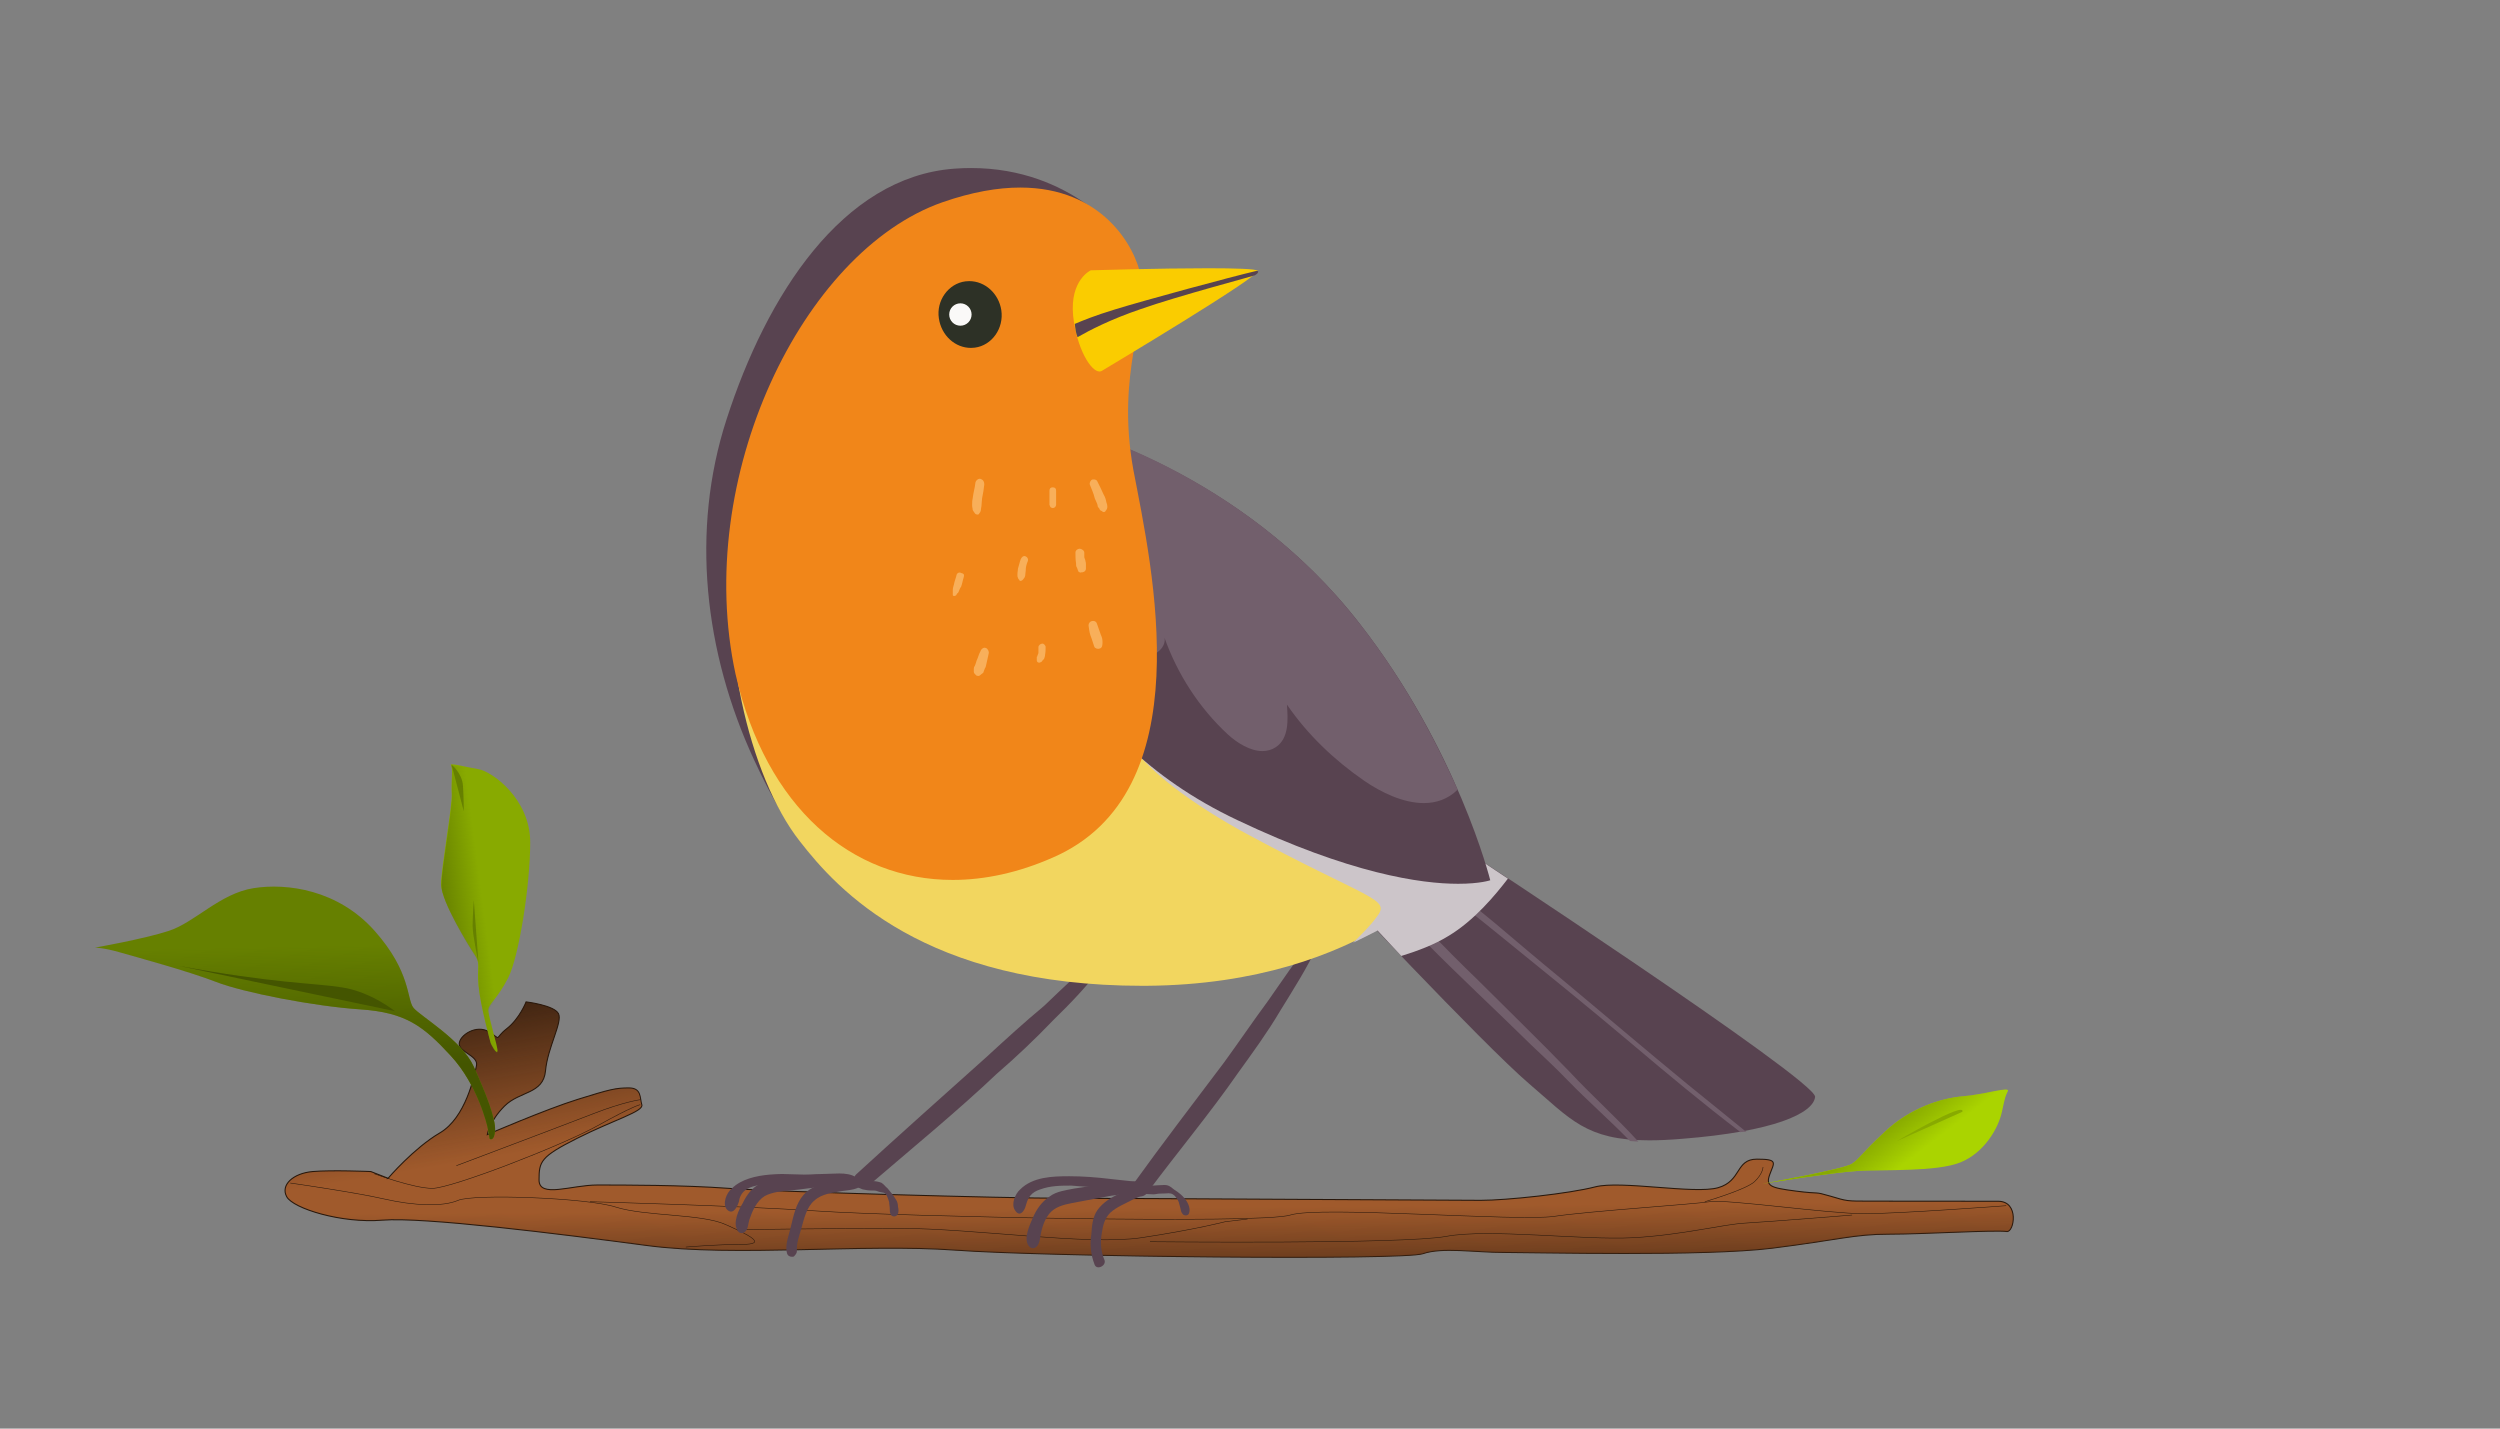 <?xml version="1.0" encoding="UTF-8" standalone="no"?>
<!-- Generator: Adobe Illustrator 17.0.0, SVG Export Plug-In . SVG Version: 6.00 Build 0)  -->

<svg
   xmlns:dc="http://purl.org/dc/elements/1.1/"
   xmlns:cc="http://creativecommons.org/ns#"
   xmlns:rdf="http://www.w3.org/1999/02/22-rdf-syntax-ns#"
   xmlns:svg="http://www.w3.org/2000/svg"
   xmlns="http://www.w3.org/2000/svg"
   xmlns:sodipodi="http://sodipodi.sourceforge.net/DTD/sodipodi-0.dtd"
   xmlns:inkscape="http://www.inkscape.org/namespaces/inkscape"
   version="1.1"
   x="0px"
   y="0px"
   width="297.64px"
   height="170.08px"
   viewBox="0 0 297.64 170.08"
   enable-background="new 0 0 297.64 170.08"
   xml:space="preserve"
   id="svg92"
   sodipodi:docname="bird_branch.svg"
   inkscape:version="0.92.5 (2060ec1f9f, 2020-04-08)"><rect x="0" y="0" width="297.64" height="170.08" fill="#808080" stroke="none"/><defs
   id="defs96"><linearGradient
     id="a"
     x1="231.57"
     x2="228.09"
     y1="419.97"
     y2="410.61"
     gradientTransform="matrix(0.246,-0.395,-0.395,-0.246,337.357,326.176)"
     gradientUnits="userSpaceOnUse"><stop
       stop-color="#8a0"
       offset="0"
       id="stop22" /><stop
       stop-color="#8a0"
       stop-opacity="0"
       offset="1"
       id="stop24" /></linearGradient><linearGradient
     id="b"
     x1="66.938"
     x2="66.085"
     y1="120.99"
     y2="76.039"
     gradientUnits="userSpaceOnUse"
     gradientTransform="matrix(0.316,0,0,0.316,11.848,88.733)"><stop
       stop-color="#450"
       offset="0"
       id="stop17" /><stop
       stop-color="#450"
       stop-opacity="0"
       offset="1"
       id="stop19" /></linearGradient><linearGradient
     id="c"
     x1="128.89"
     x2="144.49"
     y1="61.853"
     y2="59.8"
     gradientUnits="userSpaceOnUse"
     gradientTransform="matrix(0.316,0,0,0.316,11.848,88.733)"><stop
       stop-color="#668000"
       offset="0"
       id="stop12" /><stop
       stop-color="#668000"
       stop-opacity="0"
       offset="1"
       id="stop14" /></linearGradient><linearGradient
     id="d"
     x1="198.5"
     x2="206.77"
     y1="406.64"
     y2="445.49"
     gradientTransform="matrix(0.719,0,0,0.56,-80.644,-113.277)"
     gradientUnits="userSpaceOnUse"><stop
       stop-color="#28170b"
       offset="0"
       id="stop7" /><stop
       stop-color="#28170b"
       stop-opacity="0"
       offset="1"
       id="stop9" /></linearGradient><linearGradient
     id="e"
     x1="292.11"
     x2="291.94"
     y1="476.45"
     y2="459.21"
     gradientTransform="matrix(0.719,0,0,0.56,-80.644,-113.277)"
     gradientUnits="userSpaceOnUse"><stop
       stop-color="#502d16"
       offset="0"
       id="stop2" /><stop
       stop-color="#502d16"
       stop-opacity="0"
       offset="1"
       id="stop4" /></linearGradient></defs><sodipodi:namedview
   pagecolor="#ffffff"
   bordercolor="#666666"
   borderopacity="1"
   objecttolerance="10"
   gridtolerance="10"
   guidetolerance="10"
   inkscape:pageopacity="0"
   inkscape:pageshadow="2"
   inkscape:window-width="1057"
   inkscape:window-height="716"
   id="namedview94"
   showgrid="false"
   inkscape:zoom="1.61"
   inkscape:cx="151.63917"
   inkscape:cy="85.040001"
   inkscape:window-x="378"
   inkscape:window-y="88"
   inkscape:window-maximized="0"
   inkscape:current-layer="layer2" />








<g
   inkscape:groupmode="layer"
   id="layer2"
   inkscape:label="Layer 2"><path
     d="m 46.206,140.281 -2.054,-0.8 c 0,0 -4.622,-0.2 -6.933,0 -2.311,0.2 -3.852,1.6 -3.081,3 0.771,1.4 6.508,3.186 11.386,2.786 4.879,-0.4 20.968,1.614 31.496,3.015 10.528,1.4 25.704,-0.249 36.744,0.552 11.04,0.8 53.32,1.225 55.631,0.425 2.312,-0.8 6.137,-0.151 9.732,-0.151 3.595,0 23.881,0.497 31.84,-0.503 7.959,-1 9.802,-1.669 13.911,-1.669 4.109,0 12.677,-0.521 14.035,-0.317 0.877,0.131 1.541,-3.601 -1.027,-3.601 -2.568,0 -12.025,-0.014 -15.106,-0.014 -3.081,0 -2.825,0 -4.879,-0.6 -2.054,-0.6 -1.027,-0.2 -4.109,-0.6 -3.082,-0.4 -3.595,-0.6 -3.081,-2 0.513,-1.4 1.027,-1.8 -1.541,-1.8 -2.568,0 -1.798,2.6 -4.622,3.4 -2.825,0.8 -11.555,-0.897 -14.637,-0.097 -3.081,0.8 -10.528,1.6 -13.61,1.6 -3.081,0 -42.384,-0.245 -49.575,-0.245 -7.19,0 -34.559,-0.78 -39.953,-1.18 -5.394,-0.4 -12.582,-0.4 -15.664,-0.4 -3.081,0 -6.933,1.6 -6.933,-0.6 0,-2.2 0.167,-2.758 4.532,-4.958 4.365,-2.2 7.96,-3.2 7.704,-4.001 -0.257,-0.8 0,-2 -1.541,-2 -1.541,0 -2.221,0.158 -6.073,1.358 -3.852,1.2 -10.785,4.201 -10.785,4.201 0,0 0.257,-1.6 2.054,-3.4 1.798,-1.8 4.622,-1.4 4.879,-4.201 0.257,-2.8 2.054,-5.801 1.541,-6.801 -0.514,-1 -3.852,-1.4 -3.852,-1.4 0,0 -0.77,2 -2.311,3.2 -1.541,1.2 -0.514,1.4 -2.054,0.4 -1.541,-1 -3.595,0.4 -3.595,1.4 0,1 2.311,1.4 2.054,2.6 -0.257,1.2 -1.284,6.201 -4.365,8.001 -3.081,1.8 -6.163,5.401 -6.163,5.401 z"
     id="path29"
     inkscape:connector-curvature="0"
     style="fill:#a05a2c;fill-rule:evenodd;stroke:#28170b;stroke-width:0.127" /><path
     d="m 46.206,140.281 -2.054,-0.8 c 0,0 -4.622,-0.2 -6.933,0 -2.311,0.2 -3.852,1.6 -3.081,3 0.771,1.4 6.508,3.186 11.386,2.786 4.879,-0.4 20.968,1.614 31.496,3.015 10.528,1.4 25.704,-0.249 36.744,0.552 11.04,0.8 53.32,1.225 55.631,0.425 2.312,-0.8 6.137,-0.151 9.732,-0.151 3.595,0 23.881,0.497 31.84,-0.503 7.959,-1 9.802,-1.669 13.911,-1.669 4.109,0 12.677,-0.521 14.035,-0.317 0.877,0.131 1.541,-3.601 -1.027,-3.601 -2.568,0 -12.025,-0.014 -15.106,-0.014 -3.081,0 -2.825,0 -4.879,-0.6 -2.054,-0.6 -1.027,-0.2 -4.109,-0.6 -3.082,-0.4 -3.595,-0.6 -3.081,-2 0.513,-1.4 1.027,-1.8 -1.541,-1.8 -2.568,0 -1.798,2.6 -4.622,3.4 -2.825,0.8 -11.555,-0.897 -14.637,-0.097 -3.081,0.8 -10.528,1.6 -13.61,1.6 -3.081,0 -42.384,-0.245 -49.575,-0.245 -7.19,0 -34.559,-0.78 -39.953,-1.18 -5.394,-0.4 -12.582,-0.4 -15.664,-0.4 -3.081,0 -6.933,1.6 -6.933,-0.6 0,-2.2 -0.136,-2.758 4.23,-4.958 4.365,-2.2 7.96,-3.2 7.704,-4.001 -0.257,-0.8 0,-2 -1.541,-2 -1.541,0 -1.919,0.158 -5.77,1.358 -3.852,1.2 -10.785,4.201 -10.785,4.201 0,0 0.257,-1.6 2.054,-3.4 1.798,-1.8 4.622,-1.4 4.879,-4.201 0.257,-2.8 2.054,-5.801 1.541,-6.801 -0.514,-1 -3.852,-1.4 -3.852,-1.4 0,0 -0.77,2 -2.311,3.2 -1.541,1.2 -0.514,1.4 -2.054,0.4 -1.541,-1 -3.595,0.4 -3.595,1.4 0,1 2.311,1.4 2.054,2.6 -0.257,1.2 -1.284,6.201 -4.365,8.001 -3.081,1.8 -6.163,5.401 -6.163,5.401 z"
     id="path31-6"
     style="fill:url(#e);fill-rule:evenodd;stroke-width:0.316"
     inkscape:connector-curvature="0" /><path
     d="m 46.206,140.281 -2.054,-0.8 c 0,0 -4.622,-0.2 -6.933,0 -2.311,0.2 -3.852,1.6 -3.081,3 0.771,1.4 6.508,3.186 11.386,2.786 4.879,-0.4 20.968,1.614 31.496,3.015 10.528,1.4 25.704,-0.249 36.744,0.552 11.04,0.8 53.32,1.225 55.631,0.425 2.312,-0.8 6.137,-0.151 9.732,-0.151 3.595,0 23.881,0.497 31.84,-0.503 7.959,-1 9.802,-1.669 13.911,-1.669 4.109,0 12.677,-0.521 14.035,-0.317 0.877,0.131 1.541,-3.601 -1.027,-3.601 -2.568,0 -12.025,-0.014 -15.106,-0.014 -3.081,0 -2.825,0 -4.879,-0.6 -2.054,-0.6 -1.027,-0.2 -4.109,-0.6 -3.082,-0.4 -3.595,-0.6 -3.081,-2 0.513,-1.4 1.027,-1.8 -1.541,-1.8 -2.568,0 -1.798,2.6 -4.622,3.4 -2.825,0.8 -11.555,-0.897 -14.637,-0.097 -3.081,0.8 -10.528,1.6 -13.61,1.6 -3.081,0 -42.384,-0.245 -49.575,-0.245 -7.19,0 -34.559,-0.78 -39.953,-1.18 -5.394,-0.4 -12.582,-0.4 -15.664,-0.4 -3.081,0 -6.933,1.6 -6.933,-0.6 0,-2.2 0.066,-2.758 4.431,-4.958 4.365,-2.2 7.96,-3.2 7.704,-4.001 -0.257,-0.8 0,-2 -1.541,-2 -1.541,0 -2.12,0.158 -5.972,1.358 -3.852,1.2 -10.785,4.201 -10.785,4.201 0,0 0.257,-1.6 2.054,-3.4 1.798,-1.8 4.622,-1.4 4.879,-4.201 0.257,-2.8 2.054,-5.801 1.541,-6.801 -0.514,-1 -3.852,-1.4 -3.852,-1.4 0,0 -0.77,2 -2.311,3.2 -1.541,1.2 -0.514,1.4 -2.054,0.4 -1.541,-1 -3.595,0.4 -3.595,1.4 0,1 2.311,1.4 2.054,2.6 -0.257,1.2 -1.284,6.201 -4.365,8.001 -3.081,1.8 -6.163,5.401 -6.163,5.401 z"
     id="path33-2"
     style="fill:url(#d);fill-rule:evenodd;stroke-width:0.316"
     inkscape:connector-curvature="0" /><path
     d="m 58.408,124.148 c 0,0 -1.27,-4.628 -1.452,-6.896 -0.182,-2.269 0.272,-2.541 -0.454,-3.63 -0.726,-1.089 -3.993,-6.443 -3.993,-8.348 0,-1.906 1.361,-9.347 1.27,-10.799 -0.091,-1.452 0.181,-2.995 -0.091,-3.357 -0.272,-0.363 1.633,0.181 3.267,0.454 1.633,0.272 6.17,3.539 6.17,8.711 0,5.172 -1.361,13.702 -2.632,16.152 -1.27,2.45 -2.269,3.085 -2.359,3.721 -0.091,0.635 1.18,4.537 1.089,4.991 -0.091,0.454 -0.817,-0.907 -0.817,-0.998 z"
     id="path35-6"
     inkscape:connector-curvature="0"
     style="fill:#88aa00;fill-rule:evenodd;stroke-width:0.316" /><path
     d="m 56.955,114.526 c 0,0 -0.689,-3.115 -0.689,-4.294 0,-1.18 0.144,-3.053 0.144,-3.053"
     id="path37-7"
     inkscape:connector-curvature="0"
     style="fill:#668000;fill-rule:evenodd;stroke-width:0.316" /><path
     d="m 53.762,91.045 c 0,0 1.27,0.998 1.361,2.541 0.091,1.543 0.091,2.995 0.091,2.995"
     id="path39-5"
     inkscape:connector-curvature="0"
     style="fill:#668000;fill-rule:evenodd;stroke-width:0.316" /><path
     d="m 58.032,134.145 c 0,0 -1.089,-4.9 -4.356,-8.439 -3.267,-3.539 -5.354,-5.172 -10.799,-5.535 -5.445,-0.363 -13.884,-1.996 -17.15,-3.267 -3.267,-1.27 -9.619,-2.994 -11.524,-3.539 -1.906,-0.544 -2.904,-0.544 -2.904,-0.544 0,0 5.717,-0.998 8.802,-1.996 3.085,-0.998 6.08,-4.447 10.073,-5.082 3.993,-0.635 10.073,0.181 14.428,5.082 4.356,4.9 3.811,8.167 4.628,9.165 0.817,0.998 5.717,3.811 7.169,6.987 1.452,3.176 2.632,6.261 2.541,7.622 -0.091,1.361 -0.635,0.998 -0.635,0.998 l -0.272,-1.452 z"
     id="path41-6"
     inkscape:connector-curvature="0"
     style="fill:#668000;fill-rule:evenodd;stroke-width:0.316" /><path
     d="m 47.02,120.39 c 0,0 -2.829,-2.289 -6.277,-2.833 -3.448,-0.544 -8.13,-0.455 -19.556,-2.586"
     id="path43-9"
     inkscape:connector-curvature="0"
     style="fill:#445500;fill-rule:evenodd;stroke-width:0.316" /><path
     d="m 209.778,140.944 c 0,0 8.475,-1.376 11.464,-1.542 2.989,-0.166 9.352,0.136 12.175,-1.018 2.822,-1.153 4.499,-4.046 4.92,-5.999 0.421,-1.953 0.427,-1.871 0.71,-2.478 0.283,-0.607 -2.719,0.394 -5.37,0.616 -2.65,0.222 -6.301,1.444 -9.24,4.192 -2.939,2.748 -2.988,3.169 -3.933,3.832 -0.945,0.663 -10.808,2.405 -10.725,2.398 z"
     id="path45-8"
     inkscape:connector-curvature="0"
     style="fill:#aad400;fill-rule:evenodd;stroke-width:0.316" /><path
     d="m 225.779,135.879 c 0,0 8.29,-4.853 7.854,-3.515"
     id="path47-7"
     inkscape:connector-curvature="0"
     style="fill:#88aa00;fill-rule:evenodd;stroke-width:0.316" /><path
     d="m 58.449,124.296 c 0,0 -1.27,-4.628 -1.452,-6.896 -0.182,-2.269 0.272,-2.541 -0.454,-3.63 -0.726,-1.089 -3.993,-6.443 -3.993,-8.348 0,-1.906 1.361,-9.347 1.27,-10.799 -0.091,-1.452 0.181,-2.995 -0.091,-3.357 -0.272,-0.363 1.633,0.181 3.267,0.454 1.633,0.272 6.17,3.539 6.17,8.711 0,5.172 -1.361,13.702 -2.632,16.152 -1.27,2.45 -2.269,3.085 -2.359,3.721 -0.091,0.635 1.18,4.537 1.089,4.991 -0.091,0.454 -0.817,-0.907 -0.817,-0.998 z"
     id="path49-2"
     style="fill:url(#c);fill-rule:evenodd;stroke-width:0.316"
     inkscape:connector-curvature="0" /><path
     d="m 58.032,134.145 c 0,0 -1.089,-4.9 -4.356,-8.439 -3.267,-3.539 -5.354,-5.172 -10.799,-5.535 -5.445,-0.363 -13.884,-1.996 -17.15,-3.267 -3.267,-1.27 -9.619,-2.994 -11.524,-3.539 -1.906,-0.544 -2.904,-0.544 -2.904,-0.544 0,0 5.717,-0.998 8.802,-1.996 3.085,-0.998 6.08,-4.447 10.073,-5.082 3.993,-0.635 10.073,0.181 14.428,5.082 4.356,4.9 3.811,8.167 4.628,9.165 0.817,0.998 5.717,3.811 7.169,6.987 1.452,3.176 2.632,6.261 2.541,7.622 -0.091,1.361 -0.635,0.998 -0.635,0.998 l -0.272,-1.452 z"
     id="path51"
     style="fill:url(#b);fill-rule:evenodd;stroke-width:0.316"
     inkscape:connector-curvature="0" /><path
     d="m 209.778,140.944 c 0,0 8.475,-1.376 11.464,-1.542 2.989,-0.166 9.352,0.136 12.175,-1.018 2.822,-1.153 4.499,-4.046 4.92,-5.999 0.421,-1.953 0.427,-1.871 0.71,-2.478 0.283,-0.607 -2.719,0.394 -5.37,0.616 -2.65,0.222 -6.301,1.444 -9.24,4.192 -2.939,2.748 -2.988,3.169 -3.933,3.832 -0.945,0.663 -10.808,2.405 -10.725,2.398 z"
     id="path53"
     style="fill:url(#a);fill-rule:evenodd;stroke-width:0.316"
     inkscape:connector-curvature="0" /><path
     d="m 34.554,140.846 c 0,0 7.748,1.112 11.214,1.906 3.466,0.794 6.932,0.953 8.767,0.159 1.835,-0.794 15.292,-0.318 18.758,0.794 3.466,1.112 10.194,0.794 13.049,2.065 2.855,1.271 5.097,2.382 2.039,2.382 -3.058,0 -6.728,0.318 -6.728,0.318"
     id="path55-8"
     inkscape:connector-curvature="0"
     style="fill:none;stroke:#28170b;stroke-width:0.063" /><path
     d="m 70.234,143.069 c 0,0 17.738,0.476 27.118,1.112 9.379,0.635 52.808,1.588 56.272,0.476 3.464,-1.112 27.118,0.794 31.399,0.159 4.282,-0.635 16.515,-1.429 18.554,-1.747 2.039,-0.318 14.068,1.429 18.35,1.429 4.282,0 16.923,-0.953 16.923,-0.953"
     id="path57-2"
     inkscape:connector-curvature="0"
     style="fill:none;stroke:#28170b;stroke-width:0.063" /><path
     d="m 87.769,146.404 c 0,0 10.602,-0.159 19.37,-0.159 8.767,0 22.428,2.065 28.749,1.112 6.32,-0.953 9.991,-1.906 9.991,-1.906 l 2.651,-0.318"
     id="path59"
     inkscape:connector-curvature="0"
     style="fill:none;stroke:#28170b;stroke-width:0.063" /><path
     d="m 136.908,147.834 c 0,0 30.176,0.318 35.273,-0.635 5.097,-0.953 16.311,0.476 22.224,0.159 5.913,-0.318 10.602,-1.588 13.457,-1.747 2.854,-0.159 12.641,-0.953 12.641,-0.953"
     id="path61"
     inkscape:connector-curvature="0"
     style="fill:none;stroke:#28170b;stroke-width:0.063" /><path
     d="m 202.967,143.069 c 0,0 4.893,-1.429 5.913,-2.382 1.019,-0.953 1.019,-1.747 1.019,-1.747"
     id="path63"
     inkscape:connector-curvature="0"
     style="fill:none;stroke:#28170b;stroke-width:0.063" /><path
     d="m 44.545,139.735 c 0,0 4.689,1.747 6.932,1.747 2.243,0 15.351,-5.059 19.633,-7.442 4.282,-2.383 5.106,-2.519 5.106,-2.519"
     id="path65-9"
     inkscape:connector-curvature="0"
     style="fill:none;stroke:#28170b;stroke-width:0.063" /><path
     d="m 54.331,138.781 c 0,0 12.641,-4.765 16.311,-6.194 3.67,-1.429 5.626,-1.667 5.626,-1.667"
     id="path67-9"
     inkscape:connector-curvature="0"
     style="fill:none;stroke:#28170b;stroke-width:0.063" /></g><g
   inkscape:groupmode="layer"
   id="layer1"
   inkscape:label="Layer 1"><g
     style=""
     id="Ebene_1">
	<path
   fill="#584350"
   d="M131.291,113.619c0.253,0,0.562,0.584,0.301,0.901c-1.862,2.567-4.032,4.832-6.204,6.946   c-2.17,2.263-4.404,4.377-6.762,6.416c-4.528,4.303-10.05,8.834-14.701,12.835c-0.299,0.256-0.658,0.362-0.999,0.362   c-0.863,0-1.61-0.674-0.987-1.267c4.528-4.153,10.857-9.816,15.508-13.969c2.297-2.114,4.53-4.151,6.886-6.113   c2.233-2.114,4.404-4.305,6.823-6.041C131.198,113.641,131.244,113.619,131.291,113.619z"
   id="path2" />
	<path
   fill="#584350"
   d="M99.904,139.709c0.716,0,1.422,0.081,2.007,0.446c0.197,0.262,0.132,0.659-0.197,0.659   c-1.118,0-2.236,0.327-3.354,0.459c-1.382,0.065-2.83,0.329-4.277,0.461c-0.986,0.065-2.169,0.197-3.025,0.657   c-0.986,0.592-1.512,1.842-1.842,2.83c-0.132,0.394-0.132,1.051-0.461,1.38c-0.136,0.138-0.308,0.205-0.471,0.205   c-0.227,0-0.438-0.134-0.515-0.402c-0.526-0.856,0.197-2.433,0.659-3.157c0.459-0.988,1.118-1.842,2.039-2.303   c0.986-0.592,2.039-0.789,3.09-0.854c1.514-0.132,3.092-0.329,4.671-0.329C98.755,139.76,99.332,139.709,99.904,139.709z"
   id="path4" />
	<path
   fill="#584350"
   d="M91.616,139.845c0.514-0.046,1.014-0.066,1.482-0.076c1.741,0.043,3.481,0.087,5.228,0.195   c0.912,0.117,1.752,0.175,2.653,0.16c0.702,0.07,1.328,0.082,1.908,0.359c0.301,0.086,0.233,0.486-0.013,0.508   c-0.045,0.004-0.096-0.005-0.153-0.03c-0.382-0.085-0.781-0.073-1.188-0.037c-0.273,0.024-0.547,0.058-0.824,0.083   c-0.756,0.067-1.452,0.064-2.296-0.059c-1.528,0.003-3.136-0.118-4.741-0.175c-0.587,0.024-1.203,0.049-1.819,0.104   c-0.762,0.068-1.523,0.179-2.235,0.388c-0.947,0.282-1.521,0.862-1.646,1.797c-0.119,0.401-0.434,1.145-0.901,1.187   c-0.163,0.014-0.347-0.058-0.546-0.266c-0.545-0.678-0.036-1.976,0.611-2.497C88.253,140.384,89.994,139.989,91.616,139.845z"
   id="path6" />
	<path
   fill="#584350"
   d="M102.545,140.295c0.262,0,0.45,0.276,0.353,0.519c-0.592,0.854-1.775,0.854-2.631,0.986   c-1.118,0.197-2.433,0.329-3.289,1.118c-0.921,0.724-1.25,2.171-1.579,3.354c-0.262,0.921-0.592,1.777-0.525,2.698   c0,0.197-0.132,0.394-0.329,0.592c-0.067,0.065-0.132,0.065-0.264,0.065c-0.262,0-0.525-0.13-0.592-0.459   c-0.262-0.986,0.264-2.171,0.461-3.092c0.327-1.315,0.592-2.763,1.512-3.816c0.789-0.921,2.039-1.315,3.222-1.512   c0.659-0.065,1.317-0.13,1.974-0.13c0.132,0,0.292,0.006,0.461,0.006c0.335,0,0.7-0.03,0.921-0.205   C102.345,140.33,102.45,140.295,102.545,140.295z"
   id="path8" />
	<path
   fill="#584350"
   d="M102.353,140.445c0.132,0,0.268,0.016,0.412,0.039c0.329,0,0.791,0.132,1.12,0.132   c0.327,0,0.722,0.065,1.051,0.197c0.329,0.197,0.461,0.459,0.724,0.657c0.394,0.461,0.724,0.856,0.988,1.315   c0.197,0.264,0.262,0.594,0.262,0.856c0.065,0.329,0.132,0.659-0.065,0.986c-0.099,0.132-0.248,0.197-0.396,0.197   c-0.148,0-0.296-0.065-0.394-0.197c-0.13-0.262-0.13-0.592-0.13-0.854c0-0.197-0.067-0.394-0.067-0.659   c-0.13-0.394-0.262-0.986-0.657-1.118c-0.264-0.065-0.526-0.065-0.791-0.197c-0.197-0.065-0.394-0.065-0.724-0.065   c-0.327,0-0.657-0.067-0.986-0.132c-0.329-0.132-0.657-0.264-0.986-0.461c-0.394-0.065-0.394-0.394-0.067-0.525   C101.898,140.49,102.123,140.445,102.353,140.445z"
   id="path10" />
	<path
   fill="#584350"
   d="M156.466,111.774c0.272,0,0.586,0.42,0.434,0.724c-1.248,2.696-2.893,5.261-4.472,7.826   c-1.512,2.565-3.289,4.999-4.999,7.367c-3.421,4.934-7.302,9.538-10.853,14.34c-0.217,0.296-0.536,0.42-0.852,0.42   c-0.736,0-1.457-0.67-0.858-1.406c3.551-4.934,7.235-9.735,10.853-14.537c1.775-2.435,3.419-4.869,5.261-7.367   c1.712-2.435,3.354-4.934,5.263-7.237C156.304,111.813,156.383,111.774,156.466,111.774z"
   id="path12" />
	<path
   fill="#584350"
   d="M134.478,140.695c0.588,0,1.165,0.079,1.704,0.349c0.262,0.13,0.065,0.592-0.264,0.657   c-0.592,0.065-1.118,0.264-1.643,0.329c-0.659,0.132-1.317,0.262-1.974,0.329c-1.315,0.262-2.565,0.459-3.881,0.724   c-0.988,0.197-2.106,0.327-2.96,0.921c-0.856,0.592-1.315,1.775-1.514,2.763c-0.13,0.525-0.13,1.183-0.459,1.578   c-0.152,0.181-0.329,0.266-0.505,0.266c-0.205,0-0.406-0.118-0.548-0.331c-0.592-0.921,0.197-2.5,0.526-3.289   c0.461-1.053,1.053-1.907,2.039-2.565c0.789-0.592,1.909-0.724,2.895-0.921c1.447-0.197,3.025-0.527,4.472-0.659   C133.048,140.81,133.77,140.695,134.478,140.695z"
   id="path14" />
	<path
   fill="#584350"
   d="M127.302,140.037c1.645,0,3.289,0.132,4.932,0.329l2.435,0.264c0.657,0,1.248,0.065,1.842,0.327   c0.122,0.187-0.045,0.665-0.284,0.665c-0.016,0-0.03-0.002-0.045-0.006c-0.394-0.118-0.789-0.142-1.169-0.142   c-0.254,0-0.501,0.01-0.737,0.01c-0.791,0-1.645,0-2.368-0.065c-1.514-0.065-2.895-0.132-4.342-0.264c-1.25,0-2.498,0-3.749,0.461   c-0.988,0.329-1.382,0.856-1.645,1.777c-0.095,0.465-0.418,1.096-0.81,1.096c-0.162,0-0.333-0.106-0.505-0.373   c-0.526-0.724,0-1.974,0.592-2.5C122.96,140.104,125.328,140.037,127.302,140.037z"
   id="path16" />
	<path
   fill="#584350"
   d="M136.578,140.893c0.264,0,0.459,0.191,0.327,0.414c-0.264,0.789-1.118,1.118-1.909,1.447   c-0.986,0.527-2.039,0.921-2.828,1.645c-0.657,0.657-0.856,1.512-0.986,2.368c-0.197,1.183-0.132,2.236,0.329,3.287   c0.132,0.446-0.335,0.83-0.734,0.83c-0.191,0-0.367-0.089-0.452-0.304c-0.459-1.183-0.592-2.368-0.394-3.616   c0.065-0.988,0.132-2.039,0.724-2.895c0.657-0.921,1.71-1.579,2.698-1.974c0.525-0.262,1.118-0.394,1.643-0.592   c0.461-0.065,0.921-0.132,1.185-0.459C136.309,140.936,136.451,140.893,136.578,140.893z"
   id="path18" />
	<path
   fill="#584350"
   d="M138.597,141.08c0.12,0,0.237,0.008,0.347,0.03c0.329,0.065,0.592,0.329,0.856,0.527   c0.525,0.329,0.921,0.657,1.248,1.051c0.329,0.396,0.724,1.12,0.527,1.712c-0.041,0.205-0.211,0.308-0.396,0.308   c-0.11,0-0.229-0.037-0.327-0.11c-0.262-0.264-0.262-0.526-0.329-0.789l-0.197-0.724c-0.197-0.396-0.459-0.856-0.921-0.988   c-0.087-0.022-0.176-0.03-0.264-0.03c-0.181,0-0.371,0.03-0.59,0.03c-0.329,0-0.592,0-0.921,0.067   c-0.11,0.022-0.219,0.028-0.329,0.028c-0.219,0-0.438-0.028-0.659-0.028c-0.327,0-0.657-0.067-0.986-0.132   c-0.006,0.004-0.01,0.008-0.014,0.008c-0.059,0-0.099-0.351,0.146-0.534c0.329-0.132,0.657-0.329,1.051-0.329   c0.329,0,0.724-0.065,1.053-0.065C138.11,141.109,138.358,141.08,138.597,141.08z"
   id="path20" />
	<path
   fill="#584350"
   d="M173.608,100.656c0,0,42.625,27.956,42.492,29.929c-0.197,1.972-4.934,4.143-15.852,4.999   c-1.461,0.122-2.753,0.181-3.91,0.181c-7.552,0-9.349-2.538-14.31-6.76c-5.592-4.802-23.746-24.205-23.746-24.205L173.608,100.656z   "
   id="path22" />
	<path
   fill="#725F6C"
   d="M170.212,103.736c0.075,0,0.156,0.024,0.239,0.077c1.315,0.791,2.5,1.842,3.618,2.83   c1.315,1.118,2.631,2.236,3.946,3.289c2.565,2.169,5.196,4.407,7.761,6.511c5.066,4.21,10.065,8.485,15.195,12.695   c2.301,1.842,4.604,3.749,6.973,5.657c-0.132-0.034-0.248-0.049-0.363-0.049s-0.231,0.016-0.361,0.049   c-4.407-3.356-8.749-6.973-13.024-10.591c-5.066-4.275-10.262-8.485-15.458-12.695c-1.382-1.118-2.828-2.301-4.275-3.419   c-1.447-1.25-3.157-2.303-4.474-3.751C169.729,104.079,169.924,103.736,170.212,103.736z"
   id="path24" />
	<path
   fill="#725F6C"
   d="M166.734,107.512c0.128,0,0.26,0.065,0.349,0.223l0,0c0.028,0.035,0.059,0.071,0.079,0.091l0.264,0.264   l0.722,0.724c0.659,0.657,1.317,1.38,1.974,2.039c1.909,1.972,3.881,3.946,5.855,5.853c3.618,3.618,7.367,7.237,10.918,10.92   c2.632,2.828,5.592,5.458,8.158,8.288c-0.329,0-0.659-0.067-0.988-0.067c-2.368-2.433-4.999-4.735-7.432-7.235   c-1.382-1.447-2.96-2.895-4.407-4.275c-4.275-4.21-8.552-8.156-12.563-12.236c-1.25-1.248-2.565-2.565-3.289-3.946   C166.197,107.804,166.46,107.512,166.734,107.512z"
   id="path26" />
	<path
   fill="#584350"
   d="M115.601,20.005c12.092,0,18.08,8.363,18.08,8.363s-7.3,0.854-12.299,7.235   c-5.131,6.446-9.932,40.913-9.735,48.345c0.197,7.434,3.419,25.522,3.419,25.522s-0.623,0.063-1.639,0.063   c-2.283,0-6.559-0.316-10.201-2.364c-5.263-2.96-9.144-7.367-13.484-16.775c-5.855-12.693-7.564-27.165-3.224-40.519   c4.737-14.667,13.748-28.809,27.1-29.795C114.297,20.029,114.958,20.005,115.601,20.005z"
   id="path28" />
</g><g
     style=""
     id="Ebene_4">
	<path
   fill="#F2D65F"
   d="M96.148,53.035c4.086,0,9.217,1.94,14.643,2.696c10.853,1.645,31.968,12.695,40.519,19.997   c8.485,7.367,22.298,27.165,22.298,27.165s-10.721,14.275-37.097,14.472c-0.15,0-0.3,0.002-0.448,0.002   c-26.047,0-36.348-11.415-40.862-17.236c-5.985-7.629-9.998-24.205-7.432-38.15C89.019,54.975,92.062,53.035,96.148,53.035z"
   id="path31" />
	<path
   fill="#F8AF5A"
   d="M119.205,55.839c0.211,0,0.414,0.085,0.465,0.286c0.262,0.526,0.525,1.053,0.722,1.514   c0.199,0.327,0.264,0.592,0.329,0.921c0.132,0.327,0.197,0.724-0.065,0.986c-0.039,0.114-0.144,0.185-0.25,0.185   c-0.077,0-0.156-0.037-0.211-0.12c-0.197-0.065-0.262-0.13-0.327-0.327c-0.132-0.132-0.197-0.199-0.197-0.396   c-0.067-0.262-0.264-0.592-0.329-0.789c-0.132-0.592-0.394-1.118-0.592-1.645c-0.067-0.262,0.13-0.526,0.262-0.592   C119.073,55.847,119.14,55.839,119.205,55.839z"
   id="path33" />
	<path
   fill="#F8AF5A"
   d="M114.342,56.783c0.262,0,0.394,0.132,0.394,0.394v0.921v0.197v0.329v0.262c0,0.067-0.067,0.197-0.132,0.264   c-0.099,0.065-0.181,0.099-0.262,0.099c-0.083,0-0.166-0.034-0.264-0.099c-0.065-0.067-0.065-0.197-0.132-0.264v-0.262v-0.329   v-0.197v-0.921C113.946,56.915,114.078,56.783,114.342,56.783z"
   id="path35" />
	<path
   fill="#F8AF5A"
   d="M105.64,55.762c0.051,0,0.103,0.01,0.15,0.035c0.329,0.13,0.394,0.394,0.394,0.657   c-0.065,0.526-0.13,1.053-0.262,1.645c0,0.197-0.065,0.526-0.065,0.789c0,0.197-0.067,0.329-0.067,0.461   c0,0.197-0.065,0.394-0.197,0.527c-0.028,0.11-0.114,0.152-0.209,0.152c-0.132,0-0.28-0.077-0.317-0.152   c-0.13-0.197-0.197-0.264-0.262-0.394c0-0.197-0.067-0.329-0.067-0.527c0-0.329,0-0.592,0.067-0.856   c0.065-0.657,0.262-1.25,0.329-1.907C105.186,55.977,105.415,55.762,105.64,55.762z"
   id="path37" />
	<path
   fill="#F8AF5A"
   d="M117.564,64.085c0.329,0.065,0.526,0.262,0.526,0.459v0.197v0.067v0.065v0.197   c0,0.132,0.132,0.329,0.132,0.459c0.065,0.199,0.065,0.329,0.065,0.526v0.394c0,0.132-0.065,0.329-0.262,0.396   c-0.132,0.065-0.264,0.065-0.396,0.065c0.035,0.034,0.037,0.045,0.026,0.045c-0.022,0-0.099-0.041-0.118-0.055l0,0   c-0.17-0.063-0.174-0.132-0.235-0.319c0-0.065-0.067-0.132-0.067-0.197c-0.13-0.197-0.13-0.329-0.13-0.592   c-0.067-0.394-0.067-0.856-0.067-1.25C117.038,64.282,117.302,64.085,117.564,64.085z"
   id="path39" />
	<path
   fill="#F8AF5A"
   d="M110.954,64.963c0.051,0,0.106,0.014,0.164,0.043c0.197,0.065,0.329,0.327,0.264,0.525   c-0.199,0.461-0.264,0.791-0.264,1.185c0,0.132-0.065,0.394-0.065,0.592c0,0.065-0.067,0.132-0.067,0.197   c-0.13,0.197-0.197,0.264-0.262,0.329c-0.089,0.059-0.164,0.091-0.227,0.091c-0.075,0-0.132-0.047-0.168-0.156   c-0.132-0.067-0.132-0.264-0.197-0.396V67.11c0-0.262,0.065-0.459,0.065-0.659c0.132-0.394,0.197-0.789,0.329-1.118   C110.629,65.128,110.771,64.963,110.954,64.963z"
   id="path41" />
	<path
   fill="#F8AF5A"
   d="M103.248,66.925c0.059,0,0.118,0.018,0.174,0.053c0.329,0.067,0.394,0.197,0.329,0.461   c-0.132,0.394-0.197,0.854-0.329,1.183c-0.13,0.132-0.197,0.394-0.262,0.526c-0.065,0.132-0.065,0.197-0.197,0.264   c-0.067,0.065-0.067,0.197-0.197,0.262c-0.055,0.028-0.12,0.043-0.179,0.043c-0.083,0-0.15-0.032-0.15-0.108v-0.594   c0-0.262,0.065-0.394,0.132-0.657c0.065-0.394,0.262-0.856,0.327-1.185C102.942,67.033,103.094,66.925,103.248,66.925z"
   id="path43" />
	<path
   fill="#F8AF5A"
   d="M119.145,72.685c0.213,0,0.404,0.128,0.457,0.345c0.132,0.394,0.329,0.921,0.461,1.315   c0.13,0.264,0.197,0.526,0.197,0.856c0,0.329,0,0.724-0.394,0.789c-0.039,0.014-0.079,0.018-0.118,0.018   c-0.174,0-0.355-0.095-0.408-0.148c-0.067-0.132-0.132-0.264-0.132-0.329l-0.262-0.791c-0.197-0.459-0.264-0.854-0.329-1.38   c-0.067-0.262,0.065-0.592,0.394-0.659C119.057,72.69,119.102,72.685,119.145,72.685z"
   id="path45" />
	<path
   fill="#F8AF5A"
   d="M113.106,75.388c0.211,0,0.321,0.221,0.381,0.339c0,0.329,0,0.657-0.065,0.986   c0,0.197-0.067,0.329-0.132,0.526c-0.132,0.065-0.132,0.132-0.197,0.197c-0.067,0.132-0.132,0.132-0.264,0.197   c-0.03,0.016-0.069,0.024-0.108,0.024c-0.132,0-0.286-0.085-0.286-0.286v-0.067v-0.262c0-0.065,0-0.132,0.067-0.132   c0-0.197,0.13-0.262,0.13-0.459v-0.067v-0.13v-0.461c0-0.197,0.264-0.394,0.394-0.394C113.054,75.39,113.082,75.388,113.106,75.388   z"
   id="path47" />
	<path
   fill="#F8AF5A"
   d="M106.234,75.56c0.049,0,0.101,0.012,0.148,0.035c0.197,0.065,0.396,0.394,0.329,0.659l-0.262,1.183   c-0.067,0.197-0.067,0.461-0.197,0.592l-0.197,0.527c-0.132,0.067-0.132,0.132-0.197,0.132l-0.067,0.065   c-0.124,0.126-0.223,0.172-0.329,0.172c-0.061,0-0.124-0.016-0.197-0.039c-0.13-0.132-0.327-0.262-0.327-0.461v-0.065v-0.262   c0-0.132,0-0.197,0.13-0.394c0.067-0.132,0.132-0.396,0.197-0.594c0.197-0.394,0.264-0.789,0.461-1.118   C105.778,75.775,106.007,75.56,106.234,75.56z"
   id="path49" />
</g><g
     style=""
     id="Ebene_6">
	<path
   fill="#CCC5C9"
   d="M146.559,82.505c2.425,0,4.78,0.367,6.657,1.378c2.632,1.382,7.237,4.472,11.971,7.631   c3.092,3.881,5.592,7.497,7.105,9.536l1.38-0.327c0,0,2.303,1.512,5.855,3.881c-1.512,1.972-4.013,4.999-7.103,6.841   c-1.712,1.053-3.684,1.775-5.592,2.368c-0.986-1.053-1.972-2.106-2.828-3.027c-0.921,0.461-1.907,0.988-2.895,1.447   c1.053-1.053,2.106-2.104,2.763-3.025c1.842-2.303-0.789-1.974-16.181-10.327c-15.458-8.684-14.47-13.813-14.47-13.813   S140.145,82.505,146.559,82.505z"
   id="path52" />
</g><g
     style=""
     id="Ebene_3">
	<path
   fill="#584350"
   d="M127.105,50.929c0,0,20.587,4.999,34.796,23.351c11.642,14.931,15.523,30.521,15.523,30.521   s-1.205,0.42-3.825,0.42c-4.413,0-12.845-1.193-26.301-7.59c-21.509-10.197-24.14-27.693-25.193-31.574   C121.053,62.176,127.105,50.929,127.105,50.929z"
   id="path55" />
	<path
   fill="#725F6C"
   d="M127.564,50.929L127.564,50.929c2.368,0.724,21.115,6.249,34.337,23.351   c5.458,6.973,9.142,14.142,11.642,19.733c-1.173,1.15-2.573,1.599-4.033,1.599c-2.467,0-5.099-1.288-7.085-2.652   c-3.616-2.498-6.773-5.525-9.209-9.077l0,0c0.132,1.777,0.264,4.013-1.315,5.066c-0.495,0.329-1.037,0.471-1.595,0.471   c-1.439,0-2.989-0.941-4.127-1.986c-3.419-3.161-6.016-7.209-7.543-11.524l0,0c0.245,1.055-0.968,2.185-2.126,2.185   c-1.315,0-2.368-0.724-3.356-1.645C126.249,70.202,124.604,59.678,127.564,50.929z"
   id="path57" />
</g><g
     style=""
     id="Ebene_5">
	<path
   fill="#F18619"
   d="M121.465,22.33c9.696,0,13.663,6.923,14.387,10.642c0.921,4.802-3.025,11.313-0.921,22.955   c2.236,11.709,8.288,38.415-9.603,46.176c-4.048,1.785-8.069,2.658-11.906,2.658c-12.001,0-22.211-8.546-25.85-24.497   c-5.066-23.349,7.959-50.319,24.601-56.173C115.733,22.849,118.813,22.33,121.465,22.33z"
   id="path60" />
	<path
   fill="#FACC00"
   d="M143.822,31.937c3.254,0,5.815,0.077,5.908,0.312c0.264,0.657-17.562,11.313-18.548,11.904   c-0.087,0.053-0.179,0.077-0.28,0.077c-1.039,0-2.721-2.751-3.141-6.653c-0.394-4.277,2.106-5.395,2.106-5.395   S137.968,31.937,143.822,31.937z"
   id="path62" />
</g><g
     style=""
     id="Ebene_7">
	<path
   fill="#F8AF5A"
   d="M130.205,57.077c0.211,0,0.414,0.085,0.465,0.286c0.262,0.527,0.525,1.053,0.722,1.514   c0.199,0.327,0.264,0.592,0.329,0.921c0.132,0.327,0.197,0.724-0.065,0.986c-0.039,0.114-0.144,0.185-0.25,0.185   c-0.077,0-0.156-0.037-0.211-0.12c-0.197-0.065-0.262-0.13-0.327-0.327c-0.132-0.132-0.197-0.199-0.197-0.396   c-0.067-0.262-0.264-0.592-0.329-0.789c-0.132-0.592-0.394-1.118-0.592-1.645c-0.067-0.262,0.13-0.526,0.262-0.592   C130.073,57.085,130.14,57.077,130.205,57.077z"
   id="path65" />
	<path
   fill="#F8AF5A"
   d="M125.342,58.021c0.262,0,0.394,0.132,0.394,0.394v0.921v0.197v0.329v0.262c0,0.067-0.067,0.197-0.132,0.264   c-0.099,0.065-0.181,0.099-0.262,0.099c-0.083,0-0.166-0.034-0.264-0.099c-0.065-0.067-0.065-0.197-0.132-0.264v-0.262v-0.329   v-0.197v-0.921C124.946,58.154,125.078,58.021,125.342,58.021z"
   id="path67" />
	<path
   fill="#F8AF5A"
   d="M116.64,57c0.051,0,0.103,0.01,0.15,0.035c0.329,0.13,0.394,0.394,0.394,0.657   c-0.065,0.526-0.13,1.053-0.262,1.645c0,0.197-0.065,0.526-0.065,0.789c0,0.197-0.067,0.329-0.067,0.461   c0,0.197-0.065,0.394-0.197,0.526c-0.028,0.11-0.114,0.152-0.209,0.152c-0.132,0-0.28-0.077-0.317-0.152   c-0.13-0.197-0.197-0.264-0.262-0.394c0-0.197-0.067-0.329-0.067-0.526c0-0.329,0-0.592,0.067-0.856   c0.065-0.657,0.262-1.25,0.329-1.907C116.186,57.215,116.415,57,116.64,57z"
   id="path69" />
	<path
   fill="#F8AF5A"
   d="M128.564,65.323c0.329,0.065,0.527,0.262,0.527,0.459v0.197v0.067v0.065v0.197   c0,0.132,0.132,0.329,0.132,0.459c0.065,0.199,0.065,0.329,0.065,0.526v0.394c0,0.132-0.065,0.329-0.262,0.396   c-0.132,0.065-0.264,0.065-0.396,0.065c0.035,0.034,0.037,0.045,0.026,0.045c-0.022,0-0.099-0.041-0.118-0.055l0,0   c-0.17-0.063-0.174-0.132-0.235-0.319c0-0.065-0.067-0.132-0.067-0.197c-0.13-0.197-0.13-0.329-0.13-0.592   c-0.067-0.394-0.067-0.856-0.067-1.25C128.038,65.521,128.302,65.323,128.564,65.323z"
   id="path71" />
	<path
   fill="#F8AF5A"
   d="M121.954,66.201c0.051,0,0.106,0.014,0.164,0.043c0.197,0.065,0.329,0.327,0.264,0.525   c-0.199,0.461-0.264,0.791-0.264,1.185c0,0.132-0.065,0.394-0.065,0.592c0,0.065-0.067,0.132-0.067,0.197   c-0.13,0.197-0.197,0.264-0.262,0.329c-0.089,0.059-0.164,0.091-0.227,0.091c-0.075,0-0.132-0.047-0.168-0.156   c-0.132-0.067-0.132-0.264-0.197-0.396v-0.262c0-0.262,0.065-0.459,0.065-0.659c0.132-0.394,0.197-0.789,0.329-1.118   C121.629,66.367,121.771,66.201,121.954,66.201z"
   id="path73" />
	<path
   fill="#F8AF5A"
   d="M114.248,68.163c0.059,0,0.118,0.018,0.174,0.053c0.329,0.067,0.394,0.197,0.329,0.461   c-0.132,0.394-0.197,0.854-0.329,1.183c-0.13,0.132-0.197,0.394-0.262,0.526c-0.065,0.132-0.065,0.197-0.197,0.264   c-0.067,0.065-0.067,0.197-0.197,0.262c-0.055,0.028-0.12,0.043-0.179,0.043c-0.083,0-0.15-0.032-0.15-0.108v-0.594   c0-0.262,0.065-0.394,0.132-0.657c0.065-0.394,0.262-0.856,0.327-1.185C113.942,68.271,114.094,68.163,114.248,68.163z"
   id="path75" />
	<path
   fill="#F8AF5A"
   d="M130.145,73.923c0.213,0,0.404,0.128,0.457,0.345c0.132,0.394,0.329,0.921,0.461,1.315   c0.13,0.264,0.197,0.526,0.197,0.856c0,0.329,0,0.724-0.394,0.789c-0.039,0.014-0.079,0.018-0.118,0.018   c-0.174,0-0.355-0.095-0.408-0.148c-0.067-0.132-0.132-0.264-0.132-0.329l-0.262-0.791c-0.197-0.459-0.264-0.854-0.329-1.38   c-0.067-0.262,0.065-0.592,0.394-0.659C130.057,73.929,130.102,73.923,130.145,73.923z"
   id="path77" />
	<path
   fill="#F8AF5A"
   d="M124.106,76.626c0.211,0,0.321,0.221,0.381,0.339c0,0.329,0,0.657-0.065,0.986   c0,0.197-0.067,0.329-0.132,0.527c-0.132,0.065-0.132,0.132-0.197,0.197c-0.067,0.132-0.132,0.132-0.264,0.197   c-0.03,0.016-0.069,0.024-0.108,0.024c-0.132,0-0.286-0.085-0.286-0.286v-0.067v-0.262c0-0.065,0-0.132,0.067-0.132   c0-0.197,0.13-0.262,0.13-0.459v-0.067v-0.13v-0.461c0-0.197,0.264-0.394,0.394-0.394   C124.054,76.628,124.082,76.626,124.106,76.626z"
   id="path79" />
	<path
   fill="#F8AF5A"
   d="M117.234,77.114c0.049,0,0.101,0.012,0.148,0.035c0.197,0.065,0.396,0.394,0.329,0.659l-0.262,1.183   c-0.067,0.197-0.067,0.461-0.197,0.592l-0.197,0.527c-0.132,0.067-0.132,0.132-0.197,0.132l-0.067,0.065   c-0.124,0.126-0.223,0.172-0.329,0.172c-0.061,0-0.124-0.016-0.197-0.039c-0.13-0.132-0.327-0.262-0.327-0.461v-0.065V79.65   c0-0.132,0-0.197,0.13-0.394c0.067-0.132,0.132-0.396,0.197-0.594c0.197-0.394,0.264-0.789,0.461-1.118   C116.778,77.329,117.007,77.114,117.234,77.114z"
   id="path81" />
</g><g
     style=""
     id="Ebene_2">
	<path
   fill="#584350"
   d="M149.6,32.249c0.13,0,0.197,0.065,0.197,0.065c0,0.132-0.067,0.262-0.394,0.461   c-0.067,0.065-9.276,2.498-13.551,4.011c-3.684,1.25-6.182,2.565-7.564,3.356c-0.197-0.461-0.262-0.988-0.329-1.579   c0.921-0.394,2.368-0.986,4.737-1.71C136.313,35.735,146.508,32.973,149.6,32.249z"
   id="path84" />
	<path
   fill="#2D3126"
   d="M115.393,33.469c1.909,0,3.512,1.499,3.818,3.449c0.329,2.171-1.118,4.21-3.157,4.472   c-0.156,0.02-0.31,0.03-0.461,0.03c-1.858,0-3.51-1.447-3.816-3.516c-0.327-2.104,1.118-4.143,3.159-4.407   C115.09,33.479,115.242,33.469,115.393,33.469z"
   id="path86" />
</g><g
     style=""
     id="Ebene_8">
	<circle
   fill="#FAF9F8"
   cx="114.341"
   cy="37.445"
   r="1.333"
   id="circle89" />
</g></g></svg>